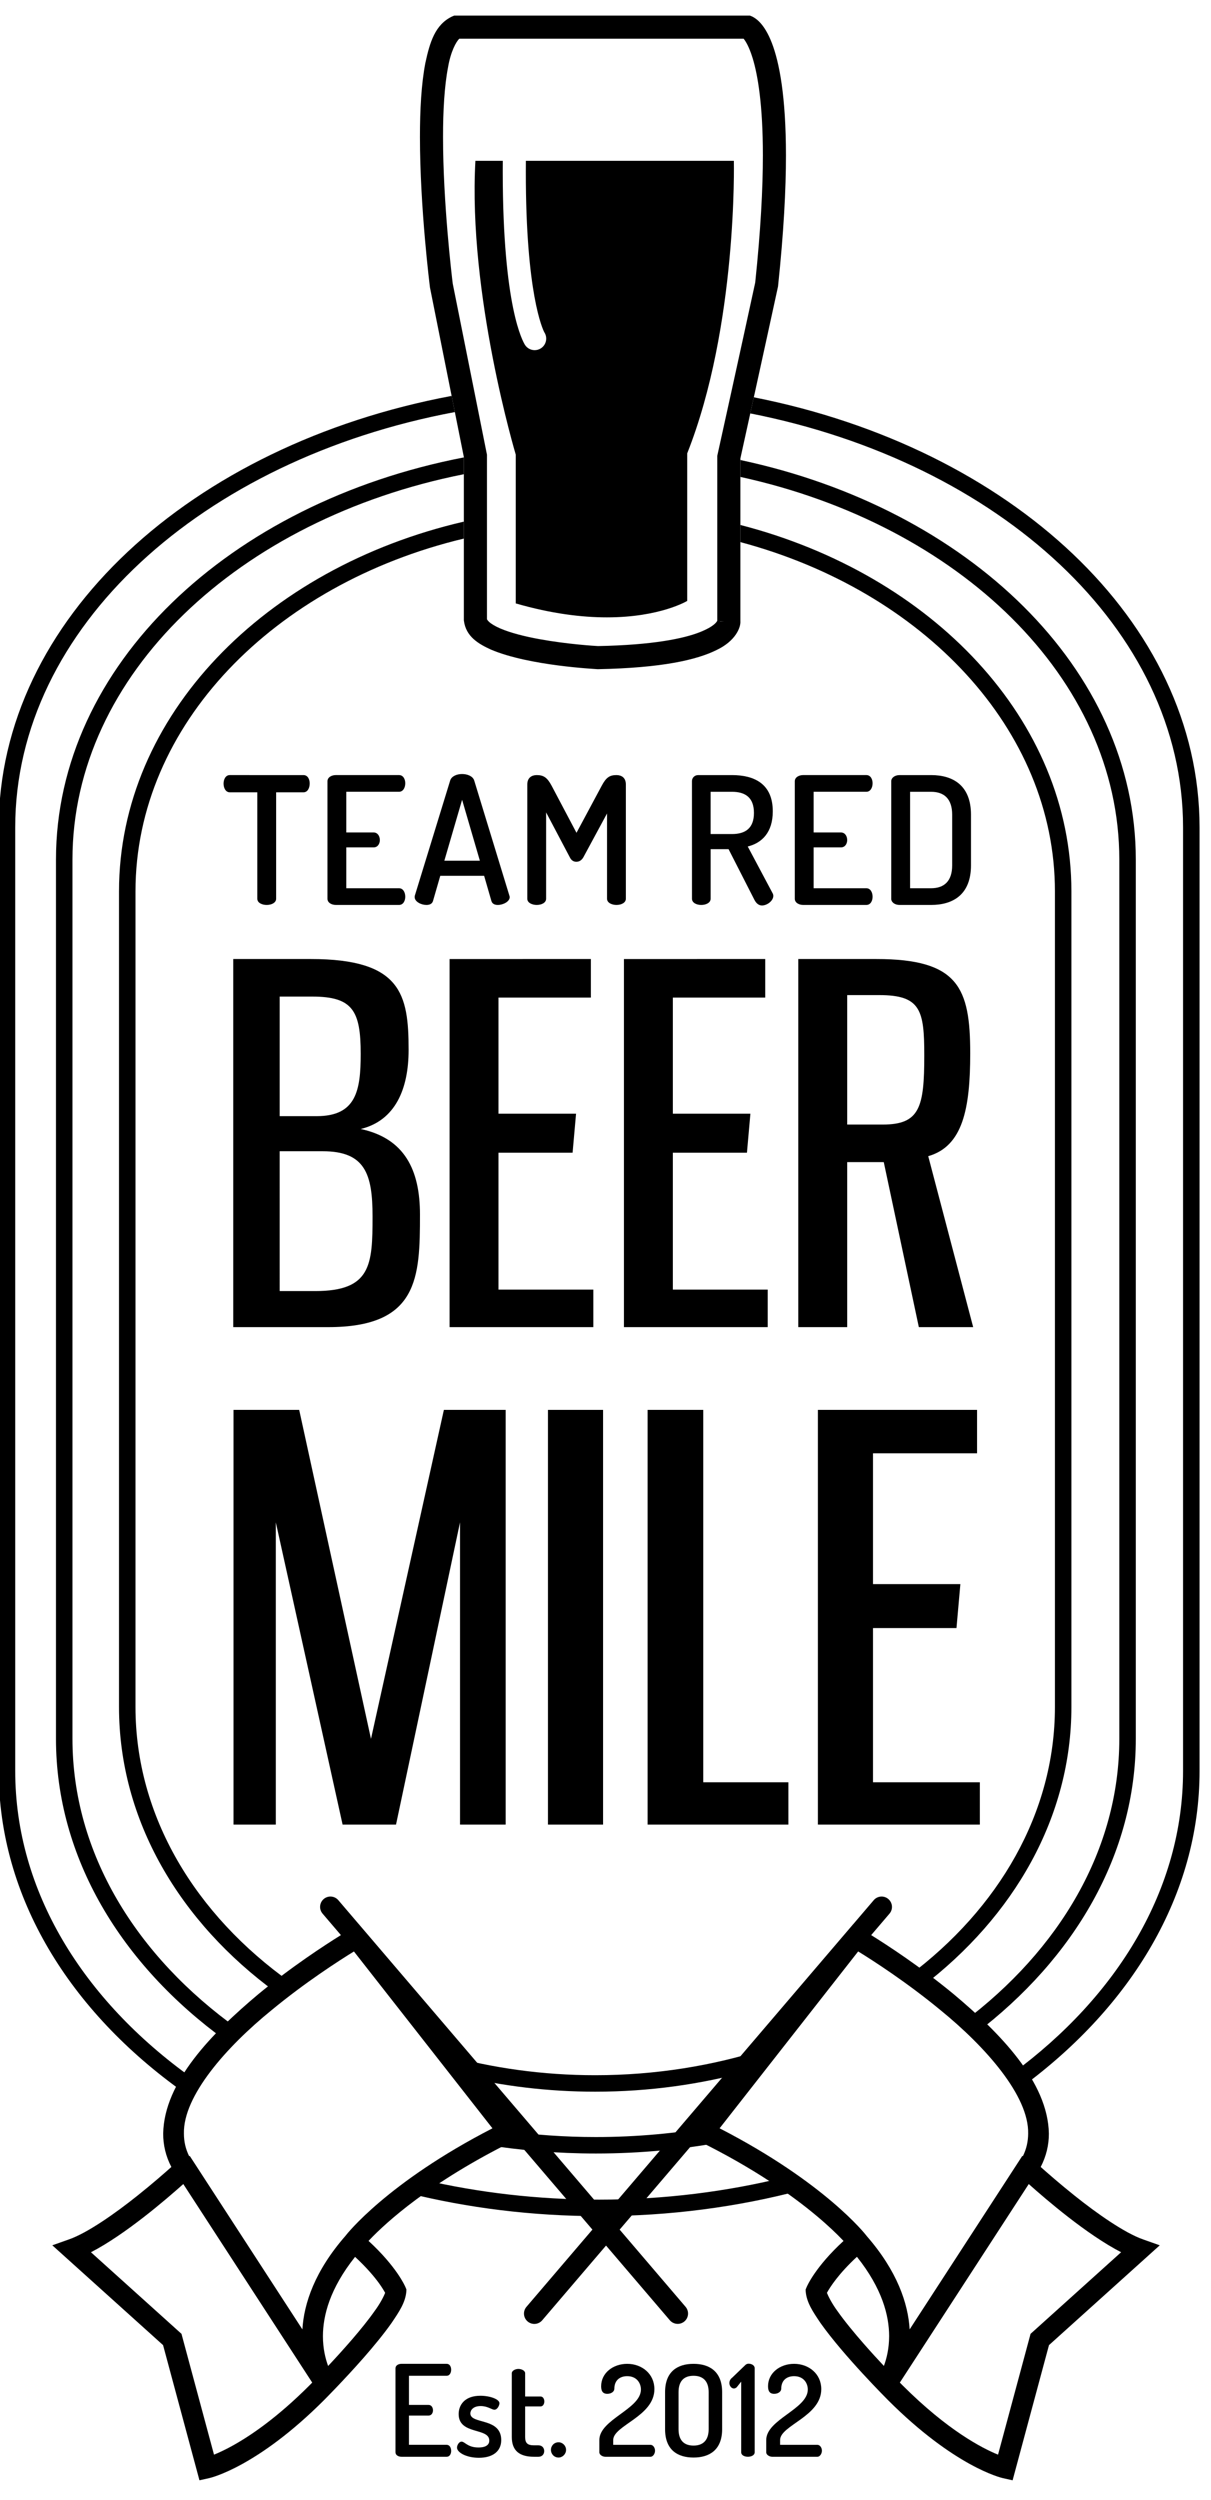 <?xml version="1.0" encoding="utf-8"?>
<!-- Generator: Adobe Illustrator 13.0.1, SVG Export Plug-In . SVG Version: 6.00 Build 14948)  -->
<!DOCTYPE svg PUBLIC "-//W3C//DTD SVG 1.1//EN" "http://www.w3.org/Graphics/SVG/1.1/DTD/svg11.dtd">
<svg version="1.1" id="Layer_2" xmlns="http://www.w3.org/2000/svg" xmlns:xlink="http://www.w3.org/1999/xlink" x="0px" y="0px"
	 width="382.05px" height="788.488px" viewBox="0 0 382.05 788.488" enable-background="new 0 0 382.05 788.488"
	 xml:space="preserve">
<g>
	<g>
		<g>
			<g>
				<path d="M191.469,191.087c-7.853,0-16.289-1.188-25.109-3.529v-44.161v-0.531l-0.153-0.513
					c-0.143-0.487-14.093-47.672-12.735-87.982h1.498c0.047,40.458,5.75,53.268,7.499,56.234l0.031,0.057l0.047,0.07
					c1.346,2.104,3.64,3.357,6.14,3.357c1.393,0,2.752-0.398,3.928-1.155c3.342-2.147,4.342-6.573,2.278-9.936
					c-0.526-1.126-5.356-12.453-5.354-48.632h58.354c-0.085,12.329-1.389,54.241-14.471,87.291l-0.258,0.645v0.695v44.264
					C210.029,188.613,202.732,191.087,191.469,191.087L191.469,191.087z"/>
			</g>
			<g>
				<path d="M231.52,50.73c0,0,1.192,52.103-14.716,92.272v46.537c0,0-8.526,5.19-25.338,5.19c-7.806,0-17.4-1.12-28.752-4.401
					v-46.93c0,0-15.115-50.512-12.729-92.67h8.636c-0.01,1.161-0.014,2.305-0.014,3.424c0.029,43.009,6.4,53.595,7.002,54.619
					c0.696,1.088,1.872,1.678,3.072,1.678c0.674,0,1.356-0.188,1.963-0.579c1.694-1.091,2.183-3.345,1.099-5.031h-0.005
					c-0.531-0.964-5.869-12.254-5.847-50.687c0-1.121,0.003-2.263,0.013-3.424L231.52,50.73 M224.198,58.014h-51.002
					c0.295,31.376,4.382,42.015,4.931,43.301c2.92,5.014,1.392,11.512-3.537,14.684c-1.77,1.138-3.81,1.735-5.903,1.735
					c-1.796,0-3.521-0.431-5.054-1.23c3.04,14.595,5.997,24.587,6.064,24.808l0.305,1.022v1.064v41.325
					c7.533,1.807,14.734,2.722,21.471,2.722c8.506,0,14.554-1.481,18.054-2.679v-41.764v-1.39l0.508-1.292
					C221.814,110.572,223.87,73.361,224.198,58.014L224.198,58.014z"/>
			</g>
		</g>
		<g>
			<path d="M95.744,244.477c1.347,0,1.963,1.345,1.963,2.634c0,1.458-0.673,2.802-1.963,2.802h-8.627v33.567
				c0,1.288-1.514,1.961-2.97,1.961c-1.513,0-2.969-0.674-2.969-1.961v-33.567h-8.687c-1.233,0-1.96-1.288-1.96-2.747
				c0-1.288,0.615-2.689,1.96-2.689H95.744L95.744,244.477z"/>
			<path d="M109.25,262.577h8.629c1.233,0,1.96,1.118,1.96,2.409c0,1.063-0.614,2.297-1.96,2.297h-8.629v12.886h16.643
				c1.234,0,1.963,1.234,1.963,2.691c0,1.233-0.619,2.577-1.963,2.577h-19.948c-1.289,0-2.635-0.674-2.635-1.962v-37.039
				c0-1.292,1.346-1.962,2.635-1.962h19.948c1.344,0,1.963,1.345,1.963,2.579c0,1.456-0.729,2.689-1.963,2.689H109.25V262.577
				L109.25,262.577z"/>
			<path d="M130.824,282.974c0-0.168,0-0.336,0.057-0.503l11.151-36.311c0.448-1.345,2.071-2.018,3.754-2.018
				c1.684,0,3.363,0.673,3.812,2.018l11.095,36.311c0.056,0.167,0.113,0.336,0.113,0.503c0,1.401-2.074,2.467-3.757,2.467
				c-0.951,0-1.737-0.336-2.015-1.233l-2.297-7.957h-13.839l-2.299,7.957c-0.279,0.896-1.066,1.233-2.074,1.233
				C132.898,285.441,130.824,284.43,130.824,282.974z M151.391,271.487l-5.605-19.222l-5.603,19.222H151.391z"/>
			<path d="M184.003,270.476c-0.618,1.011-1.402,1.346-2.186,1.346c-0.729,0-1.515-0.334-2.016-1.346l-7.51-14.231v27.231
				c0,1.288-1.458,1.962-2.969,1.962c-1.457,0-2.97-0.674-2.97-1.962v-36.031c0-2.185,1.458-2.97,2.97-2.97
				c2.131,0,3.307,0.728,4.707,3.364l7.845,14.848l7.958-14.848c1.4-2.636,2.52-3.364,4.648-3.364c1.569,0,2.97,0.786,2.97,2.97
				v36.031c0,1.288-1.459,1.962-2.97,1.962c-1.457,0-2.969-0.674-2.969-1.962V256.58L184.003,270.476z"/>
			<path d="M218.301,246.381c0-1.007,0.785-1.904,1.964-1.904h10.646c7.063,0,12.888,2.747,12.888,11.433
				c0,6.667-3.415,9.974-7.899,11.095l7.843,14.739c0.167,0.279,0.226,0.614,0.226,0.839c0,1.514-1.904,3.026-3.587,3.026
				c-1.008,0-1.796-0.672-2.355-1.738l-8.178-16.027h-5.659v15.637c0,1.287-1.459,1.961-2.968,1.961
				c-1.461,0-2.914-0.674-2.914-1.961L218.301,246.381L218.301,246.381z M224.184,249.744v13.335h6.725
				c4.204,0,6.948-1.792,6.948-6.667c0-4.875-2.744-6.668-6.948-6.668H224.184z"/>
			<path d="M256.687,262.577h8.627c1.234,0,1.961,1.118,1.961,2.409c0,1.063-0.612,2.297-1.961,2.297h-8.627v12.886h16.641
				c1.234,0,1.961,1.234,1.961,2.691c0,1.233-0.616,2.577-1.961,2.577h-19.95c-1.287,0-2.634-0.674-2.634-1.962v-37.039
				c0-1.292,1.35-1.962,2.634-1.962h19.95c1.345,0,1.961,1.345,1.961,2.579c0,1.456-0.724,2.689-1.961,2.689h-16.641V262.577z"/>
			<path d="M293.727,244.477c7.118,0,12.604,3.416,12.604,12.497v15.97c0,9.076-5.486,12.496-12.604,12.496h-9.921
				c-1.566,0-2.63-0.898-2.63-1.905v-37.153c0-1.007,1.063-1.904,2.63-1.904H293.727z M287.118,249.744v30.427h6.609
				c4.202,0,6.669-2.296,6.669-7.227v-15.97c0-4.931-2.462-7.229-6.669-7.229H287.118z"/>
		</g>
		<g>
			<path d="M73.584,302.496h24.469c28.522,0,30.859,11.067,30.859,28.678c0,12.311-4.207,22.285-15.117,24.936
				c13.87,2.961,18.701,12.935,18.701,26.96c0,19.949-0.467,35.535-28.989,35.535H73.584V302.496L73.584,302.496z M88.237,352.058
				h11.687c12.47,0,13.873-8.104,13.873-19.638c0-13.559-2.495-18.079-15.274-18.079H88.237V352.058z M88.237,407.229h11.221
				c17.612,0,18.078-8.26,18.078-23.533c0-13.404-2.339-20.573-15.741-20.573h-13.56L88.237,407.229L88.237,407.229z"/>
			<path d="M186.411,302.496v12.157h-29.145v36.626h24.469l-1.092,12.313h-23.377v43.171h29.923v11.846h-45.353V302.498
				L186.411,302.496L186.411,302.496z"/>
			<path d="M241.417,302.496v12.157h-29.144v36.626h24.468l-1.092,12.313h-23.376v43.171h29.924v11.846h-45.354V302.498
				L241.417,302.496L241.417,302.496z"/>
			<path d="M289.88,418.608l-11.067-52.053h-11.532v52.053h-15.429V302.496h24.623c25.871,0,29.613,9.039,29.613,29.769
				c0,17.455-2.339,29.299-13.248,32.417l14.18,53.923L289.88,418.608L289.88,418.608z M278.503,354.708
				c11.688,0,13.091-5.456,13.091-21.821c0-14.182-1.093-19.014-14.185-19.014h-10.129v40.833L278.503,354.708L278.503,354.708z"/>
			<path d="M87.016,480.175v95.337H73.672V444.708h20.719l22.648,103.767l22.999-103.767h19.488v130.804h-14.395v-95.337
				l-20.192,95.337h-16.856L87.016,480.175z"/>
			<path d="M190.259,444.708v130.804h-17.385V444.708H190.259z"/>
			<path d="M221.863,444.708v117.459h26.861v13.344h-44.42V444.706L221.863,444.708L221.863,444.708z"/>
			<path d="M308.246,444.708v13.696h-32.83v41.259h27.565l-1.229,13.868h-26.336v48.636h33.709v13.344h-51.093V444.706
				L308.246,444.708L308.246,444.708z"/>
		</g>
		<g>
			<path d="M360.701,706.385c-5.835-2.014-14.699-8.236-21.761-13.895c-4.548-3.634-8.414-7.017-10.618-8.984
				c1.753-3.369,2.589-6.944,2.578-10.512c-0.267-16.358-15.479-31.786-30.033-43.991c-10.513-8.68-20.924-15.457-26.029-18.626
				l5.78-6.772c1.176-1.374,1.009-3.435-0.368-4.61c-1.371-1.174-3.434-1.009-4.605,0.361l-6.51,7.624l-0.012-0.015l-0.186,0.234
				L166.09,727.623c-1.173,1.376-1.011,3.436,0.361,4.607c0.617,0.526,1.371,0.785,2.122,0.785c0.924,0,1.84-0.391,2.485-1.146
				l48.626-56.925l0.851,0.422c17.5,8.653,29.464,17.188,37.018,23.506c3.781,3.158,6.46,5.763,8.176,7.563
				c0.139,0.142,0.261,0.271,0.388,0.406c-8.913,8.19-11.506,14.226-11.673,14.637l-0.286,0.683l0.036,0.732
				c0.325,3.396,2.222,6.229,4.66,9.837c7.373,10.431,21.192,24.192,21.257,24.274c21.052,21.07,35.711,24.532,36.295,24.655
				l3.054,0.683l11.475-42.639l34.946-31.487L360.701,706.385z M227.022,671.311l43.715-55.788
				c4.661,2.865,15.319,9.718,25.971,18.514c14.282,11.622,27.924,27.072,27.66,38.954c-0.019,2.466-0.521,4.805-1.671,7.125
				l-0.164-0.106h-0.008l-35.546,54.729c-0.478-8.184-3.927-18.415-13.531-29.43l-0.145-0.188
				C273.061,704.796,260.292,688.441,227.022,671.311z M264.202,728.96c-1.735-2.359-2.909-4.666-3.315-5.768
				c0.011-0.025,0.023-0.043,0.036-0.064c0.948-1.722,3.601-5.89,9.423-11.291c8.005,10.054,10.145,18.58,10.164,25.026
				c-0.008,3.96-0.815,7.131-1.656,9.405c-1.912-2.038-4.098-4.423-6.303-6.938C269.5,735.847,266.448,732.15,264.202,728.96z
				 M325.126,736.14l-10.26,38.11c-4.974-2.021-15.861-7.604-30.132-21.875c-0.004-0.003-0.336-0.335-0.85-0.858l40.671-62.623
				c5.419,4.834,18.266,15.902,29.137,21.506L325.126,736.14z"/>
		</g>
		<g>
			<path d="M216.286,727.618L113.445,607.206l-0.191-0.245l-0.011,0.015l-6.503-7.615c-1.176-1.379-3.237-1.539-4.614-0.372
				c-1.369,1.173-1.529,3.24-0.36,4.608l5.787,6.775c-5.101,3.169-15.521,9.945-26.044,18.622
				c-14.548,12.208-29.761,27.636-30.025,43.991c-0.013,3.564,0.806,7.145,2.577,10.522c-2.203,1.975-6.076,5.355-10.621,8.983
				c-7.062,5.653-15.921,11.876-21.754,13.89l-5.186,1.834l34.946,31.487l11.476,42.633l3.056-0.679
				c0.58-0.121,15.243-3.586,36.303-24.661c0.022-0.03,6.198-6.204,12.478-13.357c3.138-3.589,6.299-7.414,8.765-10.914
				c2.439-3.601,4.338-6.445,4.659-9.838l0.037-0.742l-0.281-0.673c-0.163-0.411-2.766-6.444-11.672-14.646
				c0.121-0.129,0.25-0.261,0.385-0.4c5.145-5.394,18.938-18.084,45.192-31.068l0.855-0.424l48.614,56.918
				c0.651,0.763,1.568,1.148,2.491,1.148c0.75,0,1.505-0.258,2.124-0.779C217.297,731.051,217.457,728.995,216.286,727.618z
				 M97.652,752.376c-10.126,10.13-18.547,15.878-24.36,19.084c-2.384,1.322-4.332,2.206-5.778,2.79l-10.259-38.11l-28.562-25.736
				c10.873-5.606,23.713-16.675,29.135-21.51l40.67,62.619C97.977,752.046,97.655,752.372,97.652,752.376z M119.583,720.19
				c0.917,1.288,1.52,2.281,1.88,2.932c0.014,0.03,0.026,0.049,0.04,0.078c-0.406,1.102-1.583,3.409-3.323,5.76
				c-3.895,5.549-10.09,12.447-14.662,17.318c-0.837-2.27-1.642-5.481-1.642-9.419c0.022-6.428,2.147-14.951,10.145-25
				C115.621,715.197,118.068,718.092,119.583,720.19z M109.077,705.124l-0.075,0.099c-9.669,11.051-13.125,21.319-13.599,29.52
				l-35.547-54.733l-0.172,0.112c-1.152-2.322-1.658-4.661-1.664-7.132c-0.276-11.873,13.364-27.329,27.659-38.949
				c10.656-8.804,21.324-15.642,25.978-18.51l43.702,55.784C122.086,688.442,109.33,704.792,109.077,705.124z"/>
		</g>
		<g>
			<path d="M188.506,211.073l-0.129-0.007c-0.214-0.062-21.339-0.997-33.478-6.164l0,0c-3.928-1.784-7.91-4.098-8.544-9.112l0,0
				l-0.018-0.152v-51.473l-10.688-53.474l-0.016-0.132c-0.007-0.076-3.147-24.814-3.147-47.396l0,0
				c0-8.483,0.429-16.655,1.707-23.292l0,0c1.402-6.523,3.063-12.105,8.423-14.663l0,0l0.669-0.285h93.309l0.652,0.26
				c2.419,1.209,10.68,6.448,10.711,43.815l0,0c0,10.742-0.698,24.194-2.474,41.088l0,0l-0.021,0.222l-0.033,0.167
				c0,0.008-5.137,23.674-11.852,54.121l0,0v51.167c0.003,0.061,0.005,0.138,0.005,0.229l0,0c0.116,1.874-1.444,6.177-7.597,9.079
				l0,0c-6.148,3.023-16.904,5.596-37.351,6.004l0,0L188.506,211.073L188.506,211.073z M154.318,196.172
				c0.659,0.604,1.884,1.355,3.483,2.045l0,0c3.202,1.393,7.811,2.557,12.429,3.391l0,0c8.759,1.601,17.514,2.133,18.44,2.178l0,0
				c17.259-0.332,26.982-2.362,32.127-4.391l0,0c4.556-1.814,5.344-3.278,5.488-3.617l0,0v-51.981l0.084-0.392
				c6.421-29.071,11.397-52.004,11.891-54.286l0,0c1.739-16.595,2.417-29.748,2.417-40.126l0,0c0-15.972-1.611-25.414-3.266-30.76
				l0,0c-1.122-3.616-2.22-5.309-2.813-6.025l0,0h-89.688c-1.005,0.923-2.729,4.081-3.562,9.034l0,0
				c-1.134,5.851-1.584,13.696-1.577,21.915l0,0c-0.007,20.852,2.778,44.007,3.063,46.301l0,0l10.797,53.969v51.852
				C153.665,195.407,153.797,195.68,154.318,196.172L154.318,196.172z M228.547,195.99l-1.488-0.062l0.2,0.062H228.547
				L228.547,195.99z"/>
		</g>
		<g>
			<path d="M189.015,693.81c-19.397,0-38.106-2.21-55.675-6.308c-0.145-0.033-0.281-0.079-0.425-0.11l-4.937,4.158
				c0.155,0.039,0.308,0.087,0.462,0.125c19.021,4.758,39.391,7.337,60.576,7.337c22.329,0,43.741-2.886,63.637-8.146l-4.689-4.195
				C229.441,691.274,209.629,693.81,189.015,693.81z M4.801,558.598V260.99c0-63.034,59.072-116.101,138.702-131.016l-1.018-5.099
				C60.384,140.254-0.4,195.347-0.4,260.99v297.607c0.002,39.877,22.427,75.875,58.442,101.435c0.318,0.226,0.661,0.435,0.986,0.661
				l2.439-4.655c-0.312-0.219-0.647-0.426-0.958-0.649C26.163,630.815,4.801,596.5,4.801,558.598z M237.812,125.313
				c-0.362,1.655-0.734,3.349-1.116,5.082c78.536,15.462,136.538,68.14,136.538,130.596v297.606c0,37.2-20.576,70.94-53.813,95.41
				l2.926,4.31c34.634-25.447,56.094-60.721,56.094-99.716V260.99C378.44,195.951,318.775,141.271,237.812,125.313z"/>
		</g>
		<g>
			<path d="M225.684,670.722c-12.118,2.161-24.727,3.346-37.697,3.346c-9.883,0-19.552-0.707-28.962-1.979l0.248,0.384l-6.305,3.734
				l-0.386,0.209c11.424,1.854,23.264,2.845,35.408,2.845c14.214,0,28.015-1.355,41.213-3.874l-5.021-3.852L225.684,670.722z
				 M17.658,271.149v277.287c0,37.505,20.585,71.304,53.512,95.16l3.955-3.583C42.991,617.083,22.86,584.52,22.86,548.437V271.149
				c0-58.331,52.524-107.493,123.48-121.572v-5.299C72.407,158.554,17.658,209.933,17.658,271.149z M233.57,145.098v5.329
				c68.954,15.092,119.556,63.479,119.556,120.722v277.287c0,34.946-18.871,66.594-49.249,89.385l3.845,3.645
				c31.238-23.722,50.606-56.633,50.606-93.03V271.149C358.328,211.027,305.504,160.411,233.57,145.098z"/>
		</g>
		<g>
			<path d="M42.744,538.408V281.18c0-52.522,43.757-96.99,103.597-111.305v-5.343C83.533,179.068,37.544,225.771,37.544,281.18
				v257.228c0,35.762,19.159,67.904,49.629,90.114l4.479-3.237C61.681,603.988,42.744,572.942,42.744,538.408z M140.436,648.18
				l4.467,6.546c13.59,3.258,27.968,5.036,42.87,5.036c17.048,0,33.415-2.324,48.692-6.552l5.245-7.008
				c-16.688,5.373-34.879,8.362-53.937,8.362C171.196,654.565,155.28,652.298,140.436,648.18z M233.57,165.582v5.406
				c57.594,15.395,99.242,58.958,99.242,110.192v257.228c0,33.445-17.763,63.615-46.109,84.829l4.123,3.435
				c29.033-22.127,47.186-53.477,47.186-88.264V281.18C338.011,227.057,294.144,181.229,233.57,165.582z"/>
		</g>
	</g>
	<g>
		<g>
			<path d="M129.022,758.556h6.174c0.883,0,1.405,0.798,1.405,1.723c0,0.761-0.441,1.645-1.405,1.645h-6.174v9.22h11.911
				c0.883,0,1.402,0.884,1.402,1.928c0,0.883-0.438,1.843-1.402,1.843h-14.278c-0.922,0-1.885-0.481-1.885-1.403V747
				c0-0.919,0.962-1.402,1.885-1.402h14.278c0.964,0,1.402,0.963,1.402,1.845c0,1.041-0.52,1.927-1.402,1.927h-11.911V758.556z"/>
		</g>
		<g>
			<path d="M154.365,769.825c0-4.211-9.666-1.723-9.666-8.38c0-2.77,1.805-5.774,6.856-5.774c3.008,0,6.017,1.082,6.017,2.364
				c0,0.603-0.602,2.043-1.604,2.043c-0.839,0-2.087-1.16-4.329-1.16c-2.367,0-3.25,1.323-3.25,2.322
				c0,3.528,9.742,1.204,9.742,8.42c0,3.414-2.523,5.576-7.055,5.576c-3.968,0-6.899-1.683-6.899-3.208
				c0-0.723,0.6-1.885,1.441-1.885c1.043,0,1.885,1.844,5.333,1.844C153.603,771.99,154.365,770.909,154.365,769.825z"/>
		</g>
		<g>
			<path d="M165.671,768.661c0,1.926,0.722,2.646,2.812,2.646h1.402c1.203,0,1.805,0.884,1.805,1.81c0,0.917-0.602,1.8-1.805,1.8
				h-1.402c-4.574,0-7.021-1.885-7.021-6.254v-20.095c0-0.797,1.082-1.358,2.086-1.358c1.043,0,2.126,0.562,2.126,1.358v7.343h4.89
				c0.723,0,1.165,0.76,1.165,1.562c0,0.799-0.441,1.561-1.165,1.561h-4.89v9.629L165.671,768.661L165.671,768.661z"/>
		</g>
		<g>
			<path d="M178.583,772.752c0,1.28-1.083,2.407-2.367,2.407c-1.402,0-2.402-1.127-2.402-2.407c0-1.324,1-2.405,2.402-2.405
				C177.5,770.343,178.583,771.428,178.583,772.752z"/>
		</g>
		<g>
			<path d="M197.871,745.602c4.651,0,8.582,3.167,8.582,7.978c0,8.63-12.994,11.435-12.994,16.048v1.521h11.793
				c0.718,0,1.401,0.842,1.401,1.847c0,0.999-0.684,1.921-1.401,1.921H190.97c-0.804,0-1.886-0.562-1.886-1.4v-3.889
				c0-6.501,13.118-9.748,13.118-15.927c0-1.966-1.285-4.209-4.332-4.209c-2.245,0-4.052,1.243-4.052,3.97
				c0,0.8-0.839,1.604-2.243,1.604c-1.124,0-1.925-0.562-1.925-2.369C189.647,748.41,193.496,745.602,197.871,745.602z"/>
		</g>
		<g>
			<path d="M209.82,766.216v-11.673c0-6.496,3.889-8.941,8.982-8.941c5.051,0,9.021,2.445,9.021,8.941v11.673
				c0,6.493-3.968,8.944-9.021,8.944C213.705,775.159,209.82,772.709,209.82,766.216z M223.571,754.543
				c0-3.527-1.804-5.173-4.769-5.173c-3.007,0-4.731,1.646-4.731,5.173v11.673c0,3.526,1.725,5.173,4.731,5.173
				c2.965,0,4.769-1.646,4.769-5.173V754.543z"/>
		</g>
		<g>
			<path d="M233.835,751.214l-1.403,1.767c-0.281,0.277-0.645,0.398-0.882,0.398c-0.845,0-1.447-0.886-1.447-1.724
				c0-0.603,0.322-1.281,0.844-1.645l4.17-4.01c0.281-0.28,0.602-0.442,1.082-0.442c0.884,0,1.887,0.519,1.887,1.402v26.551
				c0,0.921-1.083,1.402-2.124,1.402c-1.085,0-2.126-0.481-2.126-1.402V751.214L233.835,751.214z"/>
		</g>
		<g>
			<path d="M250.521,745.602c4.648,0,8.578,3.167,8.578,7.978c0,8.63-12.99,11.435-12.99,16.048v1.521h11.788
				c0.721,0,1.404,0.842,1.404,1.847c0,0.999-0.684,1.921-1.404,1.921h-14.279c-0.802,0-1.883-0.562-1.883-1.4v-3.889
				c0-6.501,13.114-9.748,13.114-15.927c0-1.966-1.282-4.209-4.328-4.209c-2.246,0-4.052,1.243-4.052,3.97
				c0,0.8-0.845,1.604-2.246,1.604c-1.12,0-1.922-0.562-1.922-2.369C242.295,748.41,246.145,745.602,250.521,745.602z"/>
		</g>
	</g>
</g>
</svg>

